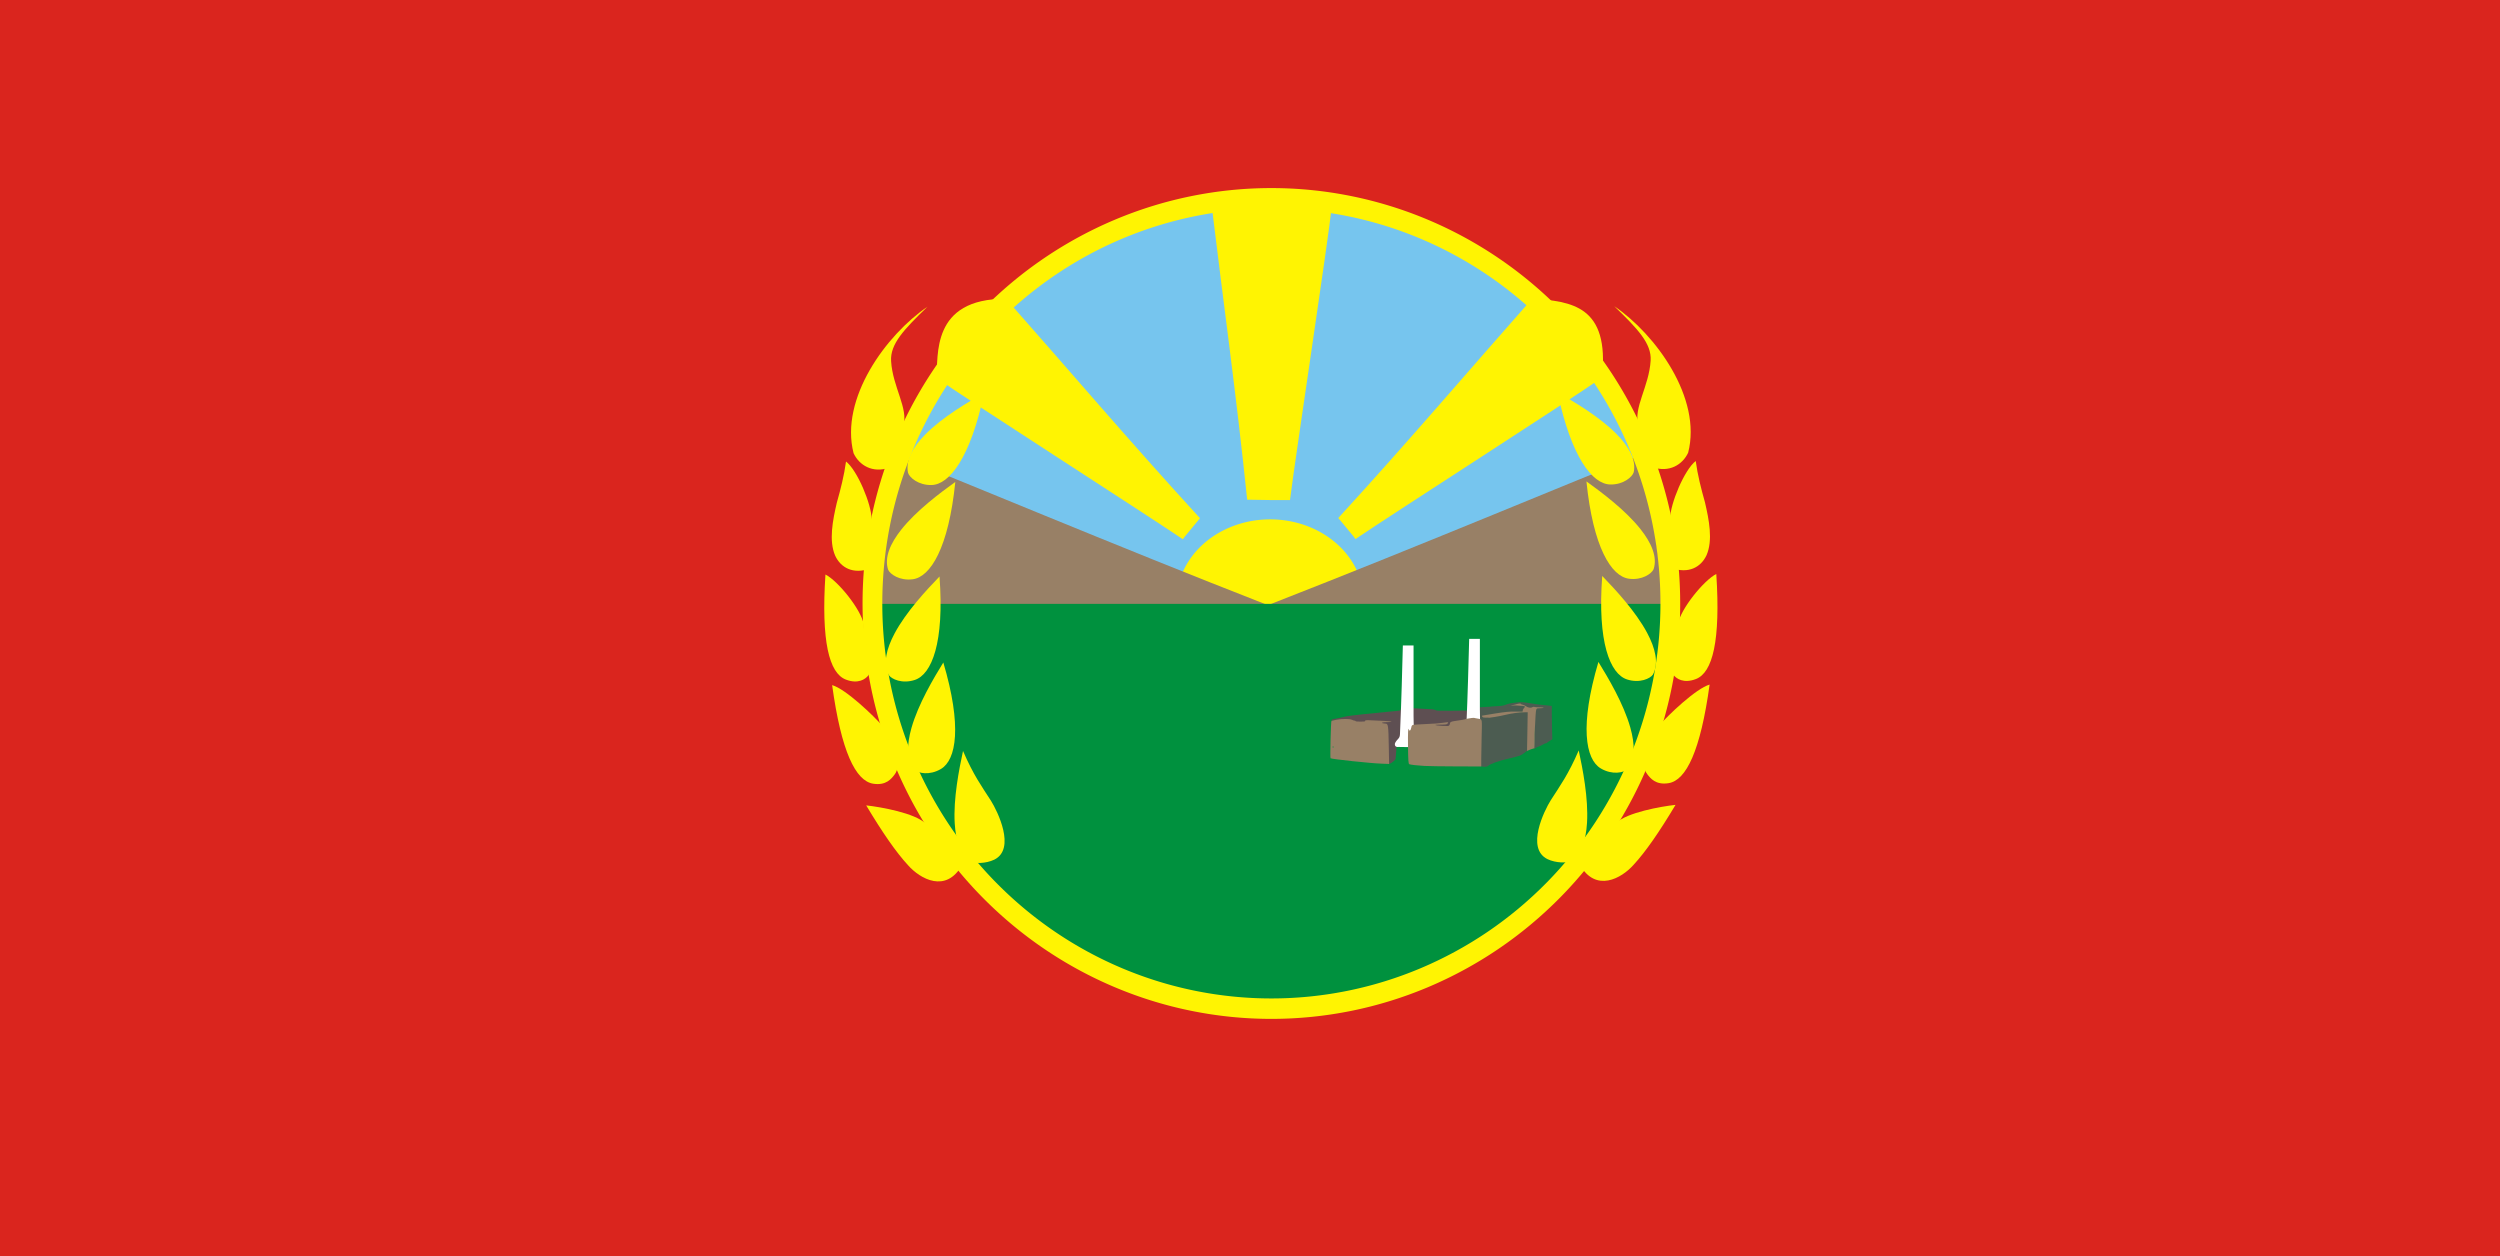 <?xml version="1.0" encoding="UTF-8" standalone="no"?>
<!-- Created with Inkscape (http://www.inkscape.org/) -->

<svg
   xmlns:dc="http://purl.org/dc/elements/1.1/"
   xmlns:cc="http://creativecommons.org/ns#"
   xmlns:rdf="http://www.w3.org/1999/02/22-rdf-syntax-ns#"
   xmlns:svg="http://www.w3.org/2000/svg"
   xmlns="http://www.w3.org/2000/svg"
   xmlns:sodipodi="http://sodipodi.sourceforge.net/DTD/sodipodi-0.dtd"
   xmlns:inkscape="http://www.inkscape.org/namespaces/inkscape"
   width="800"
   height="402"
   id="svg2"
   version="1.1"
   inkscape:version="0.48.4 r9939"
   sodipodi:docname="Coat of arms of Zrnovci Municipality.svg">
  <defs
     id="defs4" />
  <sodipodi:namedview
     id="base"
     pagecolor="#ffffff"
     bordercolor="#666666"
     borderopacity="1.0"
     inkscape:pageopacity="0.0"
     inkscape:pageshadow="2"
     inkscape:zoom="0.73572025"
     inkscape:cx="416.52"
     inkscape:cy="269.51294"
     inkscape:document-units="px"
     inkscape:current-layer="layer1"
     showgrid="false"
     inkscape:window-width="1366"
     inkscape:window-height="705"
     inkscape:window-x="-8"
     inkscape:window-y="-8"
     inkscape:window-maximized="1">
    <sodipodi:guide
       position="0,0"
       orientation="0,800"
       id="guide4043" />
    <sodipodi:guide
       position="800,0"
       orientation="-402,0"
       id="guide4045" />
    <sodipodi:guide
       position="800,402"
       orientation="0,-800"
       id="guide4047" />
    <sodipodi:guide
       position="0,402"
       orientation="402,0"
       id="guide4049" />
  </sodipodi:namedview>
  <g
     inkscape:label="Layer 1"
     inkscape:groupmode="layer"
     id="layer1"
     transform="translate(0,-650.362)"
     style="display:inline">
    <rect
       style="fill:#da251e;fill-opacity:1;stroke:none"
       id="rect4051"
       width="800"
       height="402"
       x="0"
       y="0"
       transform="translate(0,650.362)" />
    <g
       id="g4053"
       transform="matrix(0.322,0,0,0.328,-92.988,659.57)">
      <path
         sodipodi:nodetypes="cscccscscccsc"
         inkscape:connector-curvature="0"
         id="path3818"
         d="m 1318.808,240.731 c 24.777,-14.782 47.11,-31.661 74.166,-44.489 17.198,-8.154 36.306,-14.673 59.164,-17.976 l 98.685,-14.698 90.287,14.698 c 37.096,8.952 70.405,23.111 101.159,40.784 34.335,19.731 65.484,43.841 95.162,69.974 27.514,31.905 55.122,63.832 72.289,93.386 13.608,23.427 20.656,45.363 15.898,64.616 L 1535.075,587.704 1182.328,430.228 c 5.042,-29.469 17.773,-54.838 34.453,-78.101 28.668,-39.98 69.003,-73.738 102.026,-111.396 z"
         style="fill:#76c5ee;fill-opacity:1;stroke:none" />
      <path
         transform="matrix(1.267,0,0,1.39,1074.857,-154.975)"
         d="m 449.312,513.487 a 73.445,57.66 0 1 1 -146.891,0 73.445,57.66 0 1 1 146.891,0 z"
         sodipodi:ry="57.659523"
         sodipodi:rx="73.445267"
         sodipodi:cy="513.48657"
         sodipodi:cx="375.86697"
         id="path3810"
         style="fill:#fff402;fill-opacity:1;stroke:none"
         sodipodi:type="arc" />
      <path
         sodipodi:nodetypes="cccccc"
         inkscape:connector-curvature="0"
         id="path3790-1"
         d="m 1930.62,470.958 -15.178,-53.82 c -51.343,19.397 -208.164,84.484 -366.194,145.033 9.356,71.914 60.527,-31.117 16.443,19.524 119.11,-35.538 253.721,-6.938 377.578,-17.286 z"
         style="fill:#988066;fill-opacity:1;stroke:none" />
      <path
         sodipodi:nodetypes="cccccc"
         inkscape:connector-curvature="0"
         id="path3790"
         d="m 1168.661,471.596 15.178,-53.82 c 51.343,19.397 208.164,84.484 366.194,145.033 -9.356,71.914 -60.527,-31.117 -16.443,19.524 -119.11,-35.538 -253.721,-6.938 -377.578,-17.286 z"
         style="fill:#988066;fill-opacity:1;stroke:none" />
      <path
         sodipodi:nodetypes="cccsc"
         inkscape:connector-curvature="0"
         id="path3786"
         d="m 1157.897,561.04 393.301,0 393.301,0 c -7.027,257.558 -208.887,400.234 -410.032,392.252 -188.717,-7.489 -371.605,-141.46 -376.571,-392.252 z"
         style="fill:#00913e;fill-opacity:1;stroke:none" />
      <path
         transform="matrix(0.976,0,0,0.992,1153.639,-2.542)"
         d="m 814.639,567.774 a 406.215,398.489 0 1 1 -812.431,0 406.215,398.489 0 1 1 812.431,0 z"
         sodipodi:ry="398.48853"
         sodipodi:rx="406.21545"
         sodipodi:cy="567.77362"
         sodipodi:cx="408.42313"
         id="path3014"
         style="fill:none;stroke:#fff402;stroke-width:20.1;stroke-linecap:round;stroke-linejoin:round;stroke-miterlimit:4;stroke-opacity:1;stroke-dasharray:none;stroke-dashoffset:0"
         sodipodi:type="arc" />
      <path
         sodipodi:nodetypes="cccccc"
         inkscape:connector-curvature="0"
         id="path3822"
         d="m 1493.056,173.48 119.468,-1.943 c -3.88,36.137 -35.37,239.062 -41.761,288.245 l -19.514,0 -23.046,-0.353 c -10.627,-101.59 -24.062,-195.494 -35.147,-285.949 z"
         style="fill:#fff402;fill-opacity:1;stroke:none" />
      <path
         sodipodi:nodetypes="cccccc"
         inkscape:connector-curvature="0"
         id="path3822-7"
         d="m 1811.571,263.228 c 38.927,2.827 77.073,6.781 69.227,77.067 -29.823,20.772 -203.66,130.093 -244.978,157.527 l -2.203,-2.889 -14.848,-17.628 c 69.718,-74.652 131.792,-146.382 192.804,-214.077 z"
         style="fill:#fff402;fill-opacity:1;stroke:none" />
      <path
         sodipodi:nodetypes="cccccc"
         inkscape:connector-curvature="0"
         id="path3822-7-4"
         d="m 1288.523,263.435 c -75.264,-0.428 -66.963,56.485 -69.227,77.067 29.823,20.772 203.66,130.093 244.978,157.527 l 2.203,-2.889 14.848,-17.628 C 1411.609,402.859 1349.535,331.13 1288.523,263.435 z"
         style="fill:#fff402;fill-opacity:1;stroke:none" />
      <path
         sodipodi:nodetypes="ccssc"
         inkscape:connector-curvature="0"
         id="path3882"
         d="m 1109.101,532.428 c 12.616,6.327 35.247,34.024 38.049,48.4 0.895,24.677 10.541,42.123 4.678,49.897 -2.864,3.797 -10.24,8.858 -22.516,4.184 -16.573,-6.309 -24.559,-37.318 -20.211,-102.482 z"
         style="fill:#fff402;fill-opacity:1;stroke:none" />
      <path
         sodipodi:nodetypes="ccssc"
         inkscape:connector-curvature="0"
         id="path3882-0"
         d="m 1115.741,640.324 c 13.449,3.772 41.364,29.868 50.597,40.46 8.196,22.962 19.955,36.224 11.329,47.022 -2.968,3.716 -8.212,10.765 -21.185,8.7 -17.513,-2.787 -31.672,-31.507 -40.742,-96.183 z"
         style="fill:#fff402;fill-opacity:1;stroke:none" />
      <path
         sodipodi:nodetypes="ccccc"
         inkscape:connector-curvature="0"
         id="path3882-9"
         d="m 1149.596,757.677 c 14.687,1.554 48.414,7.525 58.983,17.646 24.39,13.36 36.335,31.239 36.021,40.971 -15.735,27.084 -41.235,13.356 -53.485,-0.321 -11.688,-12.424 -25.317,-31.707 -41.518,-58.296 z"
         style="fill:#fff402;fill-opacity:1;stroke:none" />
      <path
         sodipodi:nodetypes="cccccc"
         inkscape:connector-curvature="0"
         id="path3882-4"
         d="m 1129.544,422.19 c 11.238,8.539 25.356,41.695 25.467,56.341 -3.658,24.421 5.648,41.574 -1.545,48.137 -16.965,5.794 -29.113,-0.885 -34.649,-12.502 -6.563,-14.728 -2.434,-34.758 1.54,-51.626 3.789,-13.194 7.342,-26.8 9.187,-40.35 z"
         style="fill:#fff402;fill-opacity:1;stroke:none" />
      <path
         sodipodi:nodetypes="cscsc"
         inkscape:connector-curvature="0"
         id="path3882-8"
         d="m 1238.156,442.13 c -14.834,10.459 -38.686,27.854 -53.831,46.67 -10.627,13.202 -16.929,26.985 -12.931,38.942 1.898,4.36 11.428,10.998 24.456,9.323 17.636,-2.268 35.642,-30.556 42.306,-94.935 z"
         style="fill:#fff402;fill-opacity:1;stroke:none" />
      <path
         sodipodi:nodetypes="cscsc"
         inkscape:connector-curvature="0"
         id="path3882-8-8"
         d="m 1222.46,534.37 c -12.73,12.938 -33.096,34.31 -44.64,55.526 -8.1,14.886 -11.842,29.572 -5.775,40.625 2.646,3.952 13.207,8.783 25.727,4.81 16.948,-5.378 29.618,-36.425 24.687,-100.96 z"
         style="fill:#fff402;fill-opacity:1;stroke:none" />
      <path
         sodipodi:nodetypes="cscsc"
         inkscape:connector-curvature="0"
         id="path3882-8-2"
         d="m 1226.24,618.255 c -9.648,15.373 -24.939,40.626 -31.65,63.829 -4.708,16.28 -5.203,31.427 3.1,40.916 3.434,3.29 14.787,5.736 26.16,-0.837 15.394,-8.898 21.089,-41.944 2.39,-103.907 z"
         style="fill:#fff402;fill-opacity:1;stroke:none" />
      <path
         sodipodi:nodetypes="cscccc"
         inkscape:connector-curvature="0"
         id="path3882-8-4"
         d="m 1245.825,704.568 c -3.894,17.728 -9.765,46.66 -8.25,70.766 1.063,16.914 5.709,31.339 16.727,37.469 3.305,1.475 13.895,1.907 22.686,-2.232 21.546,-10.613 3.064,-47.309 -3.372,-57.38 -9.294,-14.203 -17.543,-25.243 -27.792,-48.622 z"
         style="fill:#fff402;fill-opacity:1;stroke:none" />
      <path
         sodipodi:nodetypes="cscsc"
         inkscape:connector-curvature="0"
         id="path3882-8-5"
         d="m 1266.82,355.335 c -15.88,8.788 -41.479,23.495 -58.574,40.557 -11.995,11.972 -19.755,24.99 -17.077,37.311 1.414,4.541 10.168,12.173 23.301,11.92 17.778,-0.342 38.746,-26.511 52.351,-89.788 z"
         style="fill:#fff402;fill-opacity:1;stroke:none" />
      <path
         sodipodi:nodetypes="cscccc"
         inkscape:connector-curvature="0"
         id="path3882-4-7"
         d="m 1210.491,271.168 c -23.321,22.174 -37.173,36.324 -36.147,53.068 1.557,25.411 17.461,46.175 12.168,63.423 -3.658,24.421 -6.586,33.928 -13.779,40.491 -16.965,5.794 -30.132,-2.415 -35.668,-14.032 -13.966,-53.379 32.498,-115.627 73.426,-142.951 z"
         style="fill:#fff402;fill-opacity:1;stroke:none" />
      <path
         sodipodi:nodetypes="ccssc"
         inkscape:connector-curvature="0"
         id="path3882-1"
         d="m 1994.414,531.908 c -12.616,6.327 -35.247,34.024 -38.049,48.4 -0.895,24.677 -10.541,42.123 -4.678,49.897 2.864,3.797 10.24,8.858 22.516,4.184 16.573,-6.309 24.559,-37.318 20.211,-102.482 z"
         style="fill:#fff402;fill-opacity:1;stroke:none" />
      <path
         sodipodi:nodetypes="ccssc"
         inkscape:connector-curvature="0"
         id="path3882-0-1"
         d="m 1987.774,639.804 c -13.449,3.772 -41.364,29.868 -50.597,40.46 -8.196,22.962 -19.955,36.224 -11.329,47.022 2.968,3.716 8.212,10.765 21.185,8.7 17.513,-2.787 31.672,-31.507 40.742,-96.183 z"
         style="fill:#fff402;fill-opacity:1;stroke:none" />
      <path
         sodipodi:nodetypes="ccccc"
         inkscape:connector-curvature="0"
         id="path3882-9-5"
         d="m 1953.919,757.157 c -14.687,1.554 -48.414,7.525 -58.983,17.646 -24.39,13.36 -36.335,31.239 -36.021,40.971 15.735,27.084 41.235,13.356 53.485,-0.321 11.688,-12.424 25.317,-31.707 41.519,-58.296 z"
         style="fill:#fff402;fill-opacity:1;stroke:none" />
      <path
         sodipodi:nodetypes="cccccc"
         inkscape:connector-curvature="0"
         id="path3882-4-2"
         d="m 1973.971,421.67 c -11.238,8.539 -25.356,41.695 -25.467,56.341 3.658,24.421 -5.647,41.574 1.545,48.137 16.965,5.794 29.113,-0.885 34.649,-12.502 6.563,-14.728 2.434,-34.758 -1.54,-51.626 -3.789,-13.194 -7.342,-26.8 -9.187,-40.35 z"
         style="fill:#fff402;fill-opacity:1;stroke:none" />
      <path
         sodipodi:nodetypes="cscsc"
         inkscape:connector-curvature="0"
         id="path3882-8-7"
         d="m 1865.36,441.61 c 14.834,10.459 38.686,27.854 53.831,46.67 10.627,13.202 16.929,26.985 12.931,38.942 -1.898,4.36 -11.428,10.998 -24.456,9.323 -17.636,-2.268 -35.642,-30.556 -42.306,-94.935 z"
         style="fill:#fff402;fill-opacity:1;stroke:none" />
      <path
         sodipodi:nodetypes="cscsc"
         inkscape:connector-curvature="0"
         id="path3882-8-8-6"
         d="m 1881.055,533.85 c 12.73,12.938 33.096,34.31 44.64,55.526 8.1,14.886 11.842,29.572 5.775,40.625 -2.646,3.952 -13.207,8.783 -25.727,4.81 -16.948,-5.378 -29.618,-36.425 -24.687,-100.96 z"
         style="fill:#fff402;fill-opacity:1;stroke:none" />
      <path
         sodipodi:nodetypes="cscsc"
         inkscape:connector-curvature="0"
         id="path3882-8-2-1"
         d="m 1877.275,617.735 c 9.648,15.373 24.94,40.626 31.65,63.829 4.708,16.28 5.203,31.427 -3.1,40.916 -3.434,3.29 -14.787,5.736 -26.16,-0.837 -15.394,-8.898 -21.089,-41.944 -2.39,-103.907 z"
         style="fill:#fff402;fill-opacity:1;stroke:none" />
      <path
         sodipodi:nodetypes="cscccc"
         inkscape:connector-curvature="0"
         id="path3882-8-4-4"
         d="m 1857.69,704.048 c 3.894,17.728 9.765,46.66 8.25,70.766 -1.063,16.914 -5.709,31.339 -16.727,37.469 -3.305,1.475 -13.895,1.907 -22.686,-2.232 -21.546,-10.613 -3.064,-47.309 3.372,-57.38 9.294,-14.203 17.543,-25.243 27.792,-48.622 z"
         style="fill:#fff402;fill-opacity:1;stroke:none" />
      <path
         sodipodi:nodetypes="cscsc"
         inkscape:connector-curvature="0"
         id="path3882-8-5-2"
         d="m 1836.696,354.815 c 15.88,8.788 41.479,23.495 58.574,40.557 11.995,11.972 19.755,24.99 17.077,37.311 -1.414,4.541 -10.168,12.173 -23.301,11.92 -17.778,-0.342 -38.746,-26.511 -52.35,-89.788 z"
         style="fill:#fff402;fill-opacity:1;stroke:none" />
      <path
         sodipodi:nodetypes="cscccc"
         inkscape:connector-curvature="0"
         id="path3882-4-7-3"
         d="m 1893.024,270.648 c 23.321,22.174 37.173,36.324 36.147,53.068 -1.557,25.411 -17.461,46.175 -12.168,63.423 3.658,24.421 6.586,33.928 13.779,40.491 16.965,5.794 30.132,-2.415 35.668,-14.032 13.966,-53.379 -32.498,-115.627 -73.426,-142.951 z"
         style="fill:#fff402;fill-opacity:1;stroke:none" />
    </g>
    <path
       style="fill:#5e4f52;fill-opacity:1;stroke:none"
       d="m 444.025,889.679 c -0.103,-5.479 -1.64,-5.948 -1.887,-6.239 -0.084,-0.099 -0.495,-0.223 -0.915,-0.276 -0.614,-0.078 -0.476,-0.101 0.707,-0.122 1.384,-0.024 1.987,-0.172 1.765,-0.434 -0.125,-0.148 -4.227,-0.402 -6.963,-0.432 -1.595,-0.017 -2.14,0.026 -2.182,0.174 -0.07,0.245 -2.572,0.284 -2.572,0.039 0,-0.087 -0.173,-0.158 -0.384,-0.158 -0.211,0 -0.889,0.649 -1.151,0.52 -0.857,-0.422 -0.28,-2.286 -2.331,-1.925 -2.174,0.383 -2.167,0.034 -1.987,-0.179 0.075,-0.089 0.613,-0.227 1.196,-0.306 0.582,-0.08 1.45,-0.252 1.927,-0.383 0.478,-0.131 1.259,-0.31 1.737,-0.399 1.257,-0.233 8.952,-1.071 13.183,-1.436 1.998,-0.172 3.724,-0.355 3.837,-0.406 0.19,-0.086 0.252,-0.327 0.398,-1.56 0.031,-0.26 0.027,1.514 -0.009,3.942 -0.061,4.183 -0.202,6.838 -0.38,7.178 -0.044,0.084 -0.253,0.153 -0.465,0.153 -0.212,0 -0.418,0.064 -0.459,0.142 -0.041,0.078 -0.16,1.337 -0.265,2.799 -0.105,1.461 -0.231,2.778 -0.28,2.926 -0.049,0.148 -0.279,0.413 -0.511,0.59 -0.232,0.177 -0.603,0.464 -0.823,0.637 -0.22,0.173 -0.815,0.258 -0.861,0.258 -0.046,0 -0.62,-2.236 -0.673,-5.076 l 0.087,-0.058 z"
       id="path4177"
       inkscape:connector-curvature="0"
       sodipodi:nodetypes="cccscccssscccccsccccsccccccccc" />
    <path
       style="fill:#988066;fill-opacity:1;stroke:none"
       d="m 442.205,894.737 c -3.341,-0.094 -16.166,-1.451 -16.431,-1.739 -0.183,-0.199 0.1,-11.727 0.292,-11.955 0.027,-0.032 0.678,-0.182 1.448,-0.335 1.853,-0.367 4.413,-0.37 5.122,-0.007 0.284,0.146 0.66,0.266 0.835,0.266 0.175,0 0.318,0.071 0.318,0.158 0,0.096 0.601,0.158 1.536,0.158 1.34,0 1.536,-0.033 1.536,-0.261 0,-0.278 0.25,-0.276 6.278,0.042 2.366,0.125 2.921,0.363 0.868,0.374 -1.47,0.008 -2.145,0.173 -1.514,0.372 0.172,0.054 0.507,0.1 0.746,0.101 1.01,0.005 1.047,0.255 1.186,7.925 l 0.09,5.006 -0.454,-0.033 c -0.25,-0.018 -1.086,-0.051 -1.857,-0.073 z m -15.496,-5.334 c 0,-0.065 -0.015,-0.124 -0.039,-0.167 -0.024,-0.043 -0.058,-0.07 -0.094,-0.07 -0.037,0 -0.07,0.027 -0.094,0.07 -0.024,0.043 -0.039,0.102 -0.039,0.167 0,0.065 0.015,0.124 0.039,0.167 0.024,0.043 0.058,0.07 0.094,0.07 0.037,0 0.07,-0.027 0.094,-0.07 0.024,-0.043 0.039,-0.102 0.039,-0.167 z"
       id="path4175"
       inkscape:connector-curvature="0"
       sodipodi:nodetypes="cccccssssscccsccccsssssssss" />
    <path
       style="fill:#5e4f52;fill-opacity:1;stroke:none"
       d="m 450.739,883.924 c -0.037,-0.209 0.142,-2.302 0.114,-4.296 -0.029,-1.995 -0.029,-3.474 0,-3.287 0.028,0.187 0.213,0.417 0.411,0.512 0.2,0.096 1.97,0.237 3.984,0.317 2.943,0.117 3.705,0.193 4.053,0.406 0.382,0.233 0.988,0.256 5.573,0.211 l 5.144,-0.051 -0.056,0.913 c -0.04,0.65 0.213,1.239 0.017,1.471 -0.344,0.406 -0.722,1.736 -2.651,1.966 -1.992,0.238 -2.643,-0.229 -2.742,0.359 -0.111,0.657 -0.886,0.656 -2.298,0.625 l -1.448,0.147 -0.302,0.344 c -0.791,0.901 -0.21,0.689 -0.21,0.167 0,-0.37 0.137,-0.932 -1.406,-0.613 -0.69,0.143 0.047,-0.871 -2.436,-0.787 -4.564,0.156 -4.042,0.318 -4.239,1.242 -0.065,0.304 -0.461,0.652 -0.562,0.774 -0.156,0.189 -0.86,-0.008 -0.917,-0.332 l 0.116,0.464 z"
       id="path4179"
       inkscape:connector-curvature="0"
       sodipodi:nodetypes="ccccssscccscccsscsccccc" />
    <path
       style="fill:#ffffff;fill-opacity:1;stroke:none"
       d="m 448.912,856.904 0.541,0.006 2.883,0 0,22.524 0.178,9.985 -2.733,0 -2.194,-0.033 c -1.106,0.145 -1.376,-0.525 -1.164,-1.254 0.822,-1.553 1.498,-1.288 1.568,-2.853 0.488,-10.989 0.715,-20.791 0.921,-28.375 z"
       id="path4189"
       inkscape:connector-curvature="0"
       sodipodi:nodetypes="ccccccccccc" />
    <path
       style="fill:#4c5c51;fill-opacity:1;stroke:none"
       d="m 473.584,892.913 c 0.003,-1.506 0.176,-4.649 0.244,-7.198 0.081,-3.014 -0.009,-4.591 -0.094,-4.778 -0.072,-0.159 -0.067,-0.212 -0.414,-0.332 -0.605,-0.208 -0.664,-0.507 -0.751,-1.172 -0.14,-1.078 0.084,-3.193 0.231,-2.762 0.876,0.1 3.561,-0.192 3.934,-0.147 -0.037,-0.043 0.892,-0.124 2.063,-0.178 1.794,-0.083 2.282,-0.162 3.096,-0.497 0.876,-0.361 1.687,-0.507 4.528,-0.812 2.111,0.039 4.13,0.593 6.213,0.805 1.395,0.139 2.852,0.29 3.238,0.336 l 0.701,0.083 0,2.486 c 0,1.367 0.039,3.768 0.087,5.335 l 0.087,2.849 -0.812,0.484 c -0.447,0.266 -0.85,0.557 -0.897,0.645 -0.046,0.089 -0.216,0.161 -0.377,0.162 -0.161,1.8e-4 -0.623,0.205 -1.027,0.454 -0.404,0.25 -0.945,0.505 -1.202,0.567 -0.257,0.062 -0.726,0.281 -1.043,0.485 -0.49,0.317 -0.565,0.332 -0.506,0.103 0.11,-0.429 0.031,-3.892 0.197,-7.996 0.086,-2.131 0.128,-3.782 0.215,-4.004 0.141,-0.359 -0.788,-0.316 0.183,-0.401 -0.204,-0.835 2.923,-0.778 3.224,-0.807 0.052,-0.005 -1.187,0.187 -1.999,0.214 -1.158,0.037 -2.198,0.813 -1.68,0.116 -0.094,-0.18 -0.154,-0.185 -0.32,-0.023 -0.141,0.138 -0.275,0.152 -0.437,0.045 -0.165,-0.109 -0.324,-0.084 -0.545,0.087 -8.881,10.086 -0.341,-1.951 -2.051,0.518 l -0.377,0.579 -2.727,0.131 c -1.934,-0.012 -2.703,0.052 -6.029,0.565 -2.167,0.334 -3.672,0.582 -3.84,0.657 -0.256,0.115 0.095,-0.219 0.214,0.045 0.205,0.452 -0.133,0.215 1.542,0.108 1.713,-0.109 3.417,-0.347 5.73,-0.914 1.644,-0.403 4.134,-0.532 5.722,-0.536 l 1.117,-0.119 0.024,6.19 -0.15,5.668 0.29,0.014 c 0.52,0.011 0.576,0.037 0.305,0.141 -0.184,0.07 -0.842,0.526 -1.463,1.014 -0.621,0.488 -1.343,0.946 -1.603,1.017 -0.26,0.072 -0.864,0.252 -1.342,0.399 -0.478,0.148 -1.83,0.483 -3.006,0.745 -2.387,0.532 -5.183,1.537 -5.755,2.069 -0.282,0.262 -0.602,0.364 -1.284,0.41 l -1.315,-0.201 0.033,-2.447 z"
       id="path4183"
       inkscape:connector-curvature="0"
       sodipodi:nodetypes="ccccccccsccccsccsccccccsccsccscccccscccscccccccccsccccc" />
    <path
       style="fill:#ffffff;fill-opacity:1;stroke:none"
       d="m 470.136,854.801 0.541,0.006 2.883,0 0,22.524 0.178,9.985 -2.733,0 -2.194,-0.033 c -1.106,0.145 -1.376,-0.525 -1.164,-1.254 0.822,-1.553 1.498,-1.288 1.568,-2.853 0.488,-10.989 0.715,-20.791 0.921,-28.375 z"
       id="path4189-2"
       inkscape:connector-curvature="0"
       sodipodi:nodetypes="ccccccccccc" />
    <path
       style="fill:#988066;fill-opacity:1;stroke:none"
       d="m 455.764,895.457 c -2.221,-0.124 -4.406,-0.374 -4.79,-0.548 -0.288,-0.131 -0.349,-0.988 -0.412,-5.821 -0.056,-4.249 0.037,-6.145 0.261,-5.321 0.193,0.711 0.648,0.347 0.805,-0.642 0.071,-0.45 0.184,-0.644 0.446,-0.764 0.193,-0.089 2.094,-0.225 4.225,-0.302 2.255,-0.081 4.53,-0.251 5.443,-0.406 0.863,-0.146 1.614,-0.212 1.67,-0.146 0.055,0.066 -0.041,0.255 -0.215,0.421 -0.277,0.265 -0.546,0.302 -2.204,0.307 -2.478,0.007 -2.138,0.265 0.535,0.407 1.78,0.095 2.018,0.077 2.223,-0.164 0.126,-0.149 0.229,-0.399 0.229,-0.555 0,-0.468 0.334,-0.659 1.43,-0.814 2.52,-0.358 3.221,-0.49 3.879,-0.73 3.203,-0.521 1.761,-0.288 4.056,0.019 0.944,0.205 0.929,0.1 0.787,5.389 -0.07,2.597 -0.128,5.875 -0.13,7.284 l -0.004,2.562 -7.982,-0.024 c -4.39,-0.013 -9.003,-0.081 -10.252,-0.151 z"
       id="path4181"
       inkscape:connector-curvature="0"
       sodipodi:nodetypes="cccccscccccsssscccccccc" />
    <path
       style="fill:#988066;fill-opacity:1;stroke:none"
       d="m 489.105,890.465 -0.459,0.174 0.125,-6.597 0.096,-5.755 -0.855,0.003 c -1.758,0.008 -4.155,0.316 -6.072,0.781 -1.088,0.264 -2.732,0.59 -3.653,0.724 l -1.675,0.244 c -0.94,-0.095 -1.218,0.024 -1.223,-0.03 -0.636,0.01 -0.864,-0.052 -1.041,-0.284 -0.216,-0.281 -0.212,-0.301 0.08,-0.385 0.169,-0.049 2.05,-0.358 4.181,-0.686 3.295,-0.508 4.227,-0.596 6.239,-0.584 l 2.365,0.014 0.083,-0.445 c 0.046,-0.245 0.244,-0.588 0.44,-0.762 0.505,-0.448 0.213,-0.629 -1.045,-0.65 -0.551,-0.009 -1.302,-0.063 -1.67,-0.121 l -1.713,0.041 1.579,-0.332 c 0.835,-0.291 1.855,-0.435 1.757,-0.247 -0.05,0.096 0.161,0.205 0.523,0.269 0.334,0.059 0.818,0.276 1.076,0.482 0.598,0.479 1.551,0.659 2.031,0.384 0.196,-0.113 0.417,-0.183 0.491,-0.156 0.271,0.098 1.1,0.161 2.271,0.172 1.415,0.013 1.09,0.266 -0.374,0.292 -0.895,0.016 -0.911,0.023 -1.084,0.528 -0.113,0.328 -0.27,2.338 -0.399,5.587 -0.115,1.274 -0.101,2.888 -0.111,4.331 -0.006,0.882 -0.022,1.701 -0.081,2.338 -0.661,0.261 -1.142,0.306 -1.878,0.671 z"
       id="path4185"
       inkscape:connector-curvature="0"
       sodipodi:nodetypes="cccccssccccssccccccccccccscccsccc" />
  </g>
</svg>
